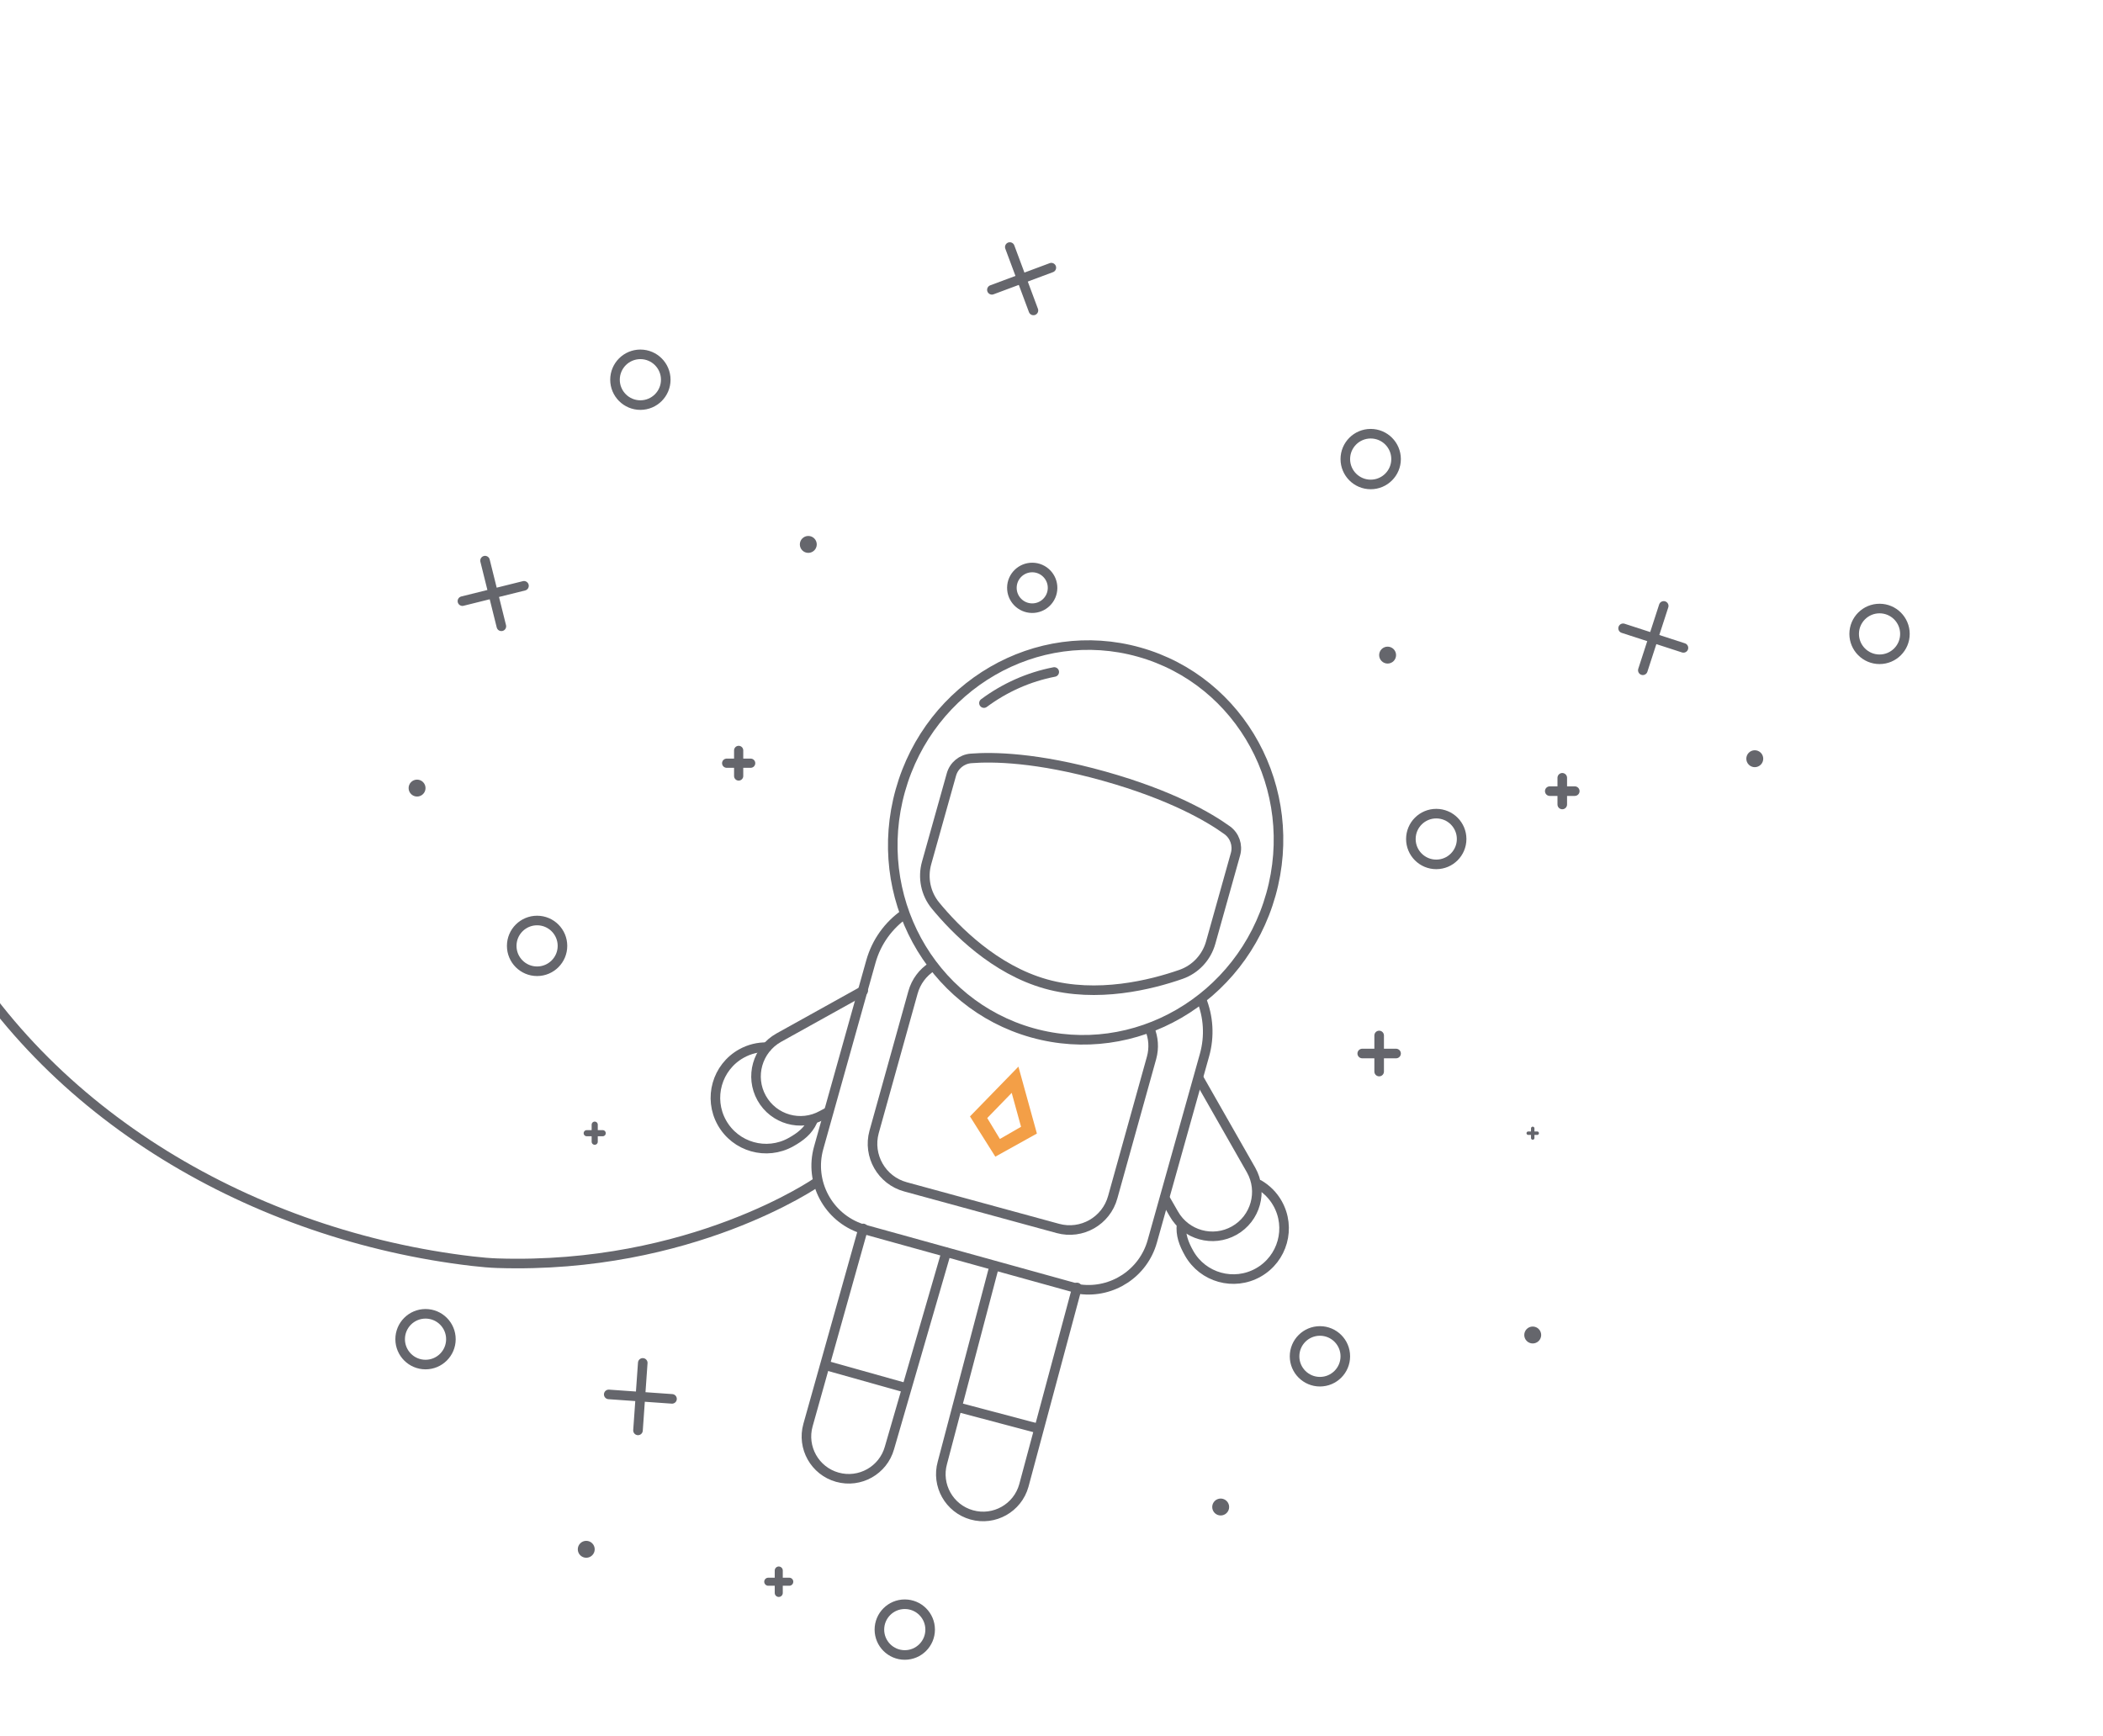 <svg width="659" height="544" viewBox="0 0 659 544" fill="none" xmlns="http://www.w3.org/2000/svg">
  <g stroke="#65666C" stroke-width="3" stroke-miterlimit="10" stroke-linecap="round">
    <path d="M521.346 189.895L514.798 210.064" />
    <path d="M508.617 196.908L527.526 203.047" />
    <path d="M151.993 175.705L157.11 196.284" />
    <path d="M144.905 188.395L164.197 183.597" />
    <path d="M316.434 77.422L323.839 97.292" />
    <path d="M310.822 90.828L329.45 83.886" />
    <path d="M201.417 427.137L199.924 448.29" />
    <path d="M210.586 438.413L190.755 437.014" />
    <path d="M432.174 324.521V335.831" />
    <path d="M426.872 330.176H437.475" />
    <path d="M489.556 243.766V252.125" />
    <path d="M485.637 247.945H493.474" />
  </g>
  <g stroke="#65666C" stroke-miterlimit="10" stroke-linecap="round">
    <path d="M231.469 235.178V243.203" stroke-width="2.88" />
    <path d="M227.708 239.191H235.231" stroke-width="2.88" />
    <path d="M244.033 492.209V499.231" stroke-width="2.52" />
    <path d="M247.324 495.721H240.741" stroke-width="2.52" />
    <path d="M186.36 352.473V357.822" stroke-width="1.919" />
    <path d="M188.863 355.146H183.855" stroke-width="1.919" />
    <path d="M480.297 353.643V356.652" stroke-width="1.079" />
    <path d="M481.704 355.146H478.891" stroke-width="1.079" />
  </g>
  <g stroke="#65666C">
    <path
      d="M588.978 206.621C593.37 206.621 596.93 203.061 596.93 198.669C596.93 194.277 593.37 190.717 588.978 190.717C584.587 190.717 581.026 194.277 581.026 198.669C581.026 203.061 584.587 206.621 588.978 206.621Z"
      stroke-width="3" stroke-miterlimit="10" stroke-linecap="round" />
    <path
      d="M450.067 270.902C454.459 270.902 458.019 267.342 458.019 262.95C458.019 258.558 454.459 254.998 450.067 254.998C445.675 254.998 442.115 258.558 442.115 262.95C442.115 267.342 445.675 270.902 450.067 270.902Z"
      stroke-width="3" stroke-miterlimit="10" stroke-linecap="round" />
    <path
      d="M168.304 304.396C172.696 304.396 176.256 300.836 176.256 296.444C176.256 292.052 172.696 288.492 168.304 288.492C163.912 288.492 160.352 292.052 160.352 296.444C160.352 300.836 163.912 304.396 168.304 304.396Z"
      stroke-width="3" stroke-miterlimit="10" stroke-linecap="round" />
    <path
      d="M429.523 151.828C433.915 151.828 437.475 148.268 437.475 143.876C437.475 139.484 433.915 135.924 429.523 135.924C425.132 135.924 421.571 139.484 421.571 143.876C421.571 148.268 425.132 151.828 429.523 151.828Z"
      stroke-width="3" stroke-miterlimit="10" stroke-linecap="round" />
    <path
      d="M200.671 126.957C205.063 126.957 208.623 123.397 208.623 119.005C208.623 114.613 205.063 111.053 200.671 111.053C196.279 111.053 192.719 114.613 192.719 119.005C192.719 123.397 196.279 126.957 200.671 126.957Z"
      stroke-width="3" stroke-miterlimit="10" stroke-linecap="round" />
    <path
      d="M133.344 427.658C137.736 427.658 141.296 424.098 141.296 419.706C141.296 415.314 137.736 411.754 133.344 411.754C128.952 411.754 125.392 415.314 125.392 419.706C125.392 424.098 128.952 427.658 133.344 427.658Z"
      stroke-width="3" stroke-miterlimit="10" stroke-linecap="round" />
    <path
      d="M283.522 518.677C287.914 518.677 291.474 515.117 291.474 510.725C291.474 506.334 287.914 502.773 283.522 502.773C279.131 502.773 275.57 506.334 275.57 510.725C275.57 515.117 279.131 518.677 283.522 518.677Z"
      stroke-width="3" stroke-miterlimit="10" stroke-linecap="round" />
    <path
      d="M413.619 433.031C418.011 433.031 421.571 429.471 421.571 425.079C421.571 420.687 418.011 417.127 413.619 417.127C409.227 417.127 405.667 420.687 405.667 425.079C405.667 429.471 409.227 433.031 413.619 433.031Z"
      stroke-width="3" stroke-miterlimit="10" stroke-linecap="round" />
  </g>
  <g fill="#65666C">
    <path
      d="M549.88 240.435C551.344 240.435 552.531 239.248 552.531 237.784C552.531 236.32 551.344 235.133 549.88 235.133C548.416 235.133 547.229 236.32 547.229 237.784C547.229 239.248 548.416 240.435 549.88 240.435Z" />
    <path
      d="M253.291 173.273C254.755 173.273 255.942 172.086 255.942 170.622C255.942 169.158 254.755 167.971 253.291 167.971C251.827 167.971 250.64 169.158 250.64 170.622C250.64 172.086 251.827 173.273 253.291 173.273Z" />
    <path
      d="M434.825 207.964C436.289 207.964 437.476 206.777 437.476 205.313C437.476 203.849 436.289 202.662 434.825 202.662C433.361 202.662 432.174 203.849 432.174 205.313C432.174 206.777 433.361 207.964 434.825 207.964Z" />
    <path
      d="M183.709 488.208C185.173 488.208 186.36 487.021 186.36 485.557C186.36 484.093 185.173 482.906 183.709 482.906C182.245 482.906 181.058 484.093 181.058 485.557C181.058 487.021 182.245 488.208 183.709 488.208Z" />
    <path
      d="M382.516 474.956C383.98 474.956 385.167 473.769 385.167 472.305C385.167 470.841 383.98 469.654 382.516 469.654C381.052 469.654 379.865 470.841 379.865 472.305C379.865 473.769 381.052 474.956 382.516 474.956Z" />
    <path
      d="M130.694 249.64C132.158 249.64 133.345 248.453 133.345 246.989C133.345 245.525 132.158 244.338 130.694 244.338C129.23 244.338 128.043 245.525 128.043 246.989C128.043 248.453 129.23 249.64 130.694 249.64Z" />
    <path
      d="M480.297 421.046C481.761 421.046 482.948 419.859 482.948 418.395C482.948 416.931 481.761 415.744 480.297 415.744C478.833 415.744 477.646 416.931 477.646 418.395C477.646 419.859 478.833 421.046 480.297 421.046Z" />
  </g>
  <g stroke="#65666C" stroke-width="3" stroke-miterlimit="10" stroke-linecap="round" stroke-linejoin="round">
    <path
      d="M256 370.5C256 370.5 216.643 397.872 155.85 395.895C153.571 395.821 150.928 395.598 148.016 395.258C80.067 387.305 14.243 349.769 -18.113 289.491C-19.002 287.835 -19.868 286.171 -20.71 284.497C-38.698 248.78 -57.015 200.696 -51.427 165.326" />
    <path
      d="M283.412 286.5C278.473 289.977 274.656 295.114 272.898 301.384L256.539 359.736C253.529 370.47 259.526 381.601 270 385.069L338.5 404.06C348.543 405.324 358.266 399.084 361.081 389.046L377.44 330.693C379.122 324.696 378.655 318.605 376.5 313.24" />
    <path
      d="M323.389 190.605C326.909 190.645 329.796 187.823 329.836 184.303C329.876 180.782 327.054 177.896 323.534 177.856C320.014 177.816 317.127 180.637 317.087 184.158C317.047 187.678 319.868 190.564 323.389 190.605Z" />
    <path
      d="M365 375.5L367.812 380.393C371.592 387.085 380.081 389.447 386.773 385.668C393.465 381.888 395.827 373.4 392.048 366.708L375.686 338" />
    <path
      d="M394.552 371.276C396.88 372.646 398.897 374.615 400.322 377.135C404.646 384.781 401.953 394.484 394.308 398.808C386.662 403.132 376.959 400.439 372.635 392.794C370.915 389.753 369.884 386.944 370.254 383.72" />
    <path
      d="M270.5 310.499L244.03 325.208C237.323 328.961 234.927 337.44 238.68 344.147C242.433 350.854 250.912 353.249 257.619 349.497L259.5 348.5" />
    <path
      d="M240.306 328.182C237.606 328.142 234.86 328.776 232.331 330.187C224.663 334.471 221.919 344.159 226.201 351.828C230.485 359.496 240.173 362.24 247.841 357.958C250.891 356.254 253.232 354.391 254.592 351.444" />
    <path
      d="M311.5 397L295.31 458.429C293.334 465.477 297.446 472.792 304.494 474.769C311.542 476.745 318.857 472.633 320.833 465.585L337.5 403.5" />
    <path d="M300.072 441L325.174 447.655" />
    <path
      d="M296.5 392.5L278.721 453.779C276.744 460.826 269.429 464.938 262.382 462.963C255.334 460.986 251.222 453.671 253.198 446.623L270.5 385.001" />
    <path d="M259.076 428.002L283.998 435.002" />
    <path
      d="M398.264 280.306C407.503 247.357 388.996 213.357 356.928 204.365C324.859 195.373 291.373 214.794 282.134 247.743C272.895 280.692 291.402 314.692 323.47 323.684C355.539 332.676 389.025 313.255 398.264 280.306Z" />
    <path d="M330.361 210.604C322.395 212.143 314.865 215.498 308.335 220.35" />
    <path
      d="M379.386 295.416C378.087 300.053 374.623 303.783 370.077 305.37C360.707 308.641 343.79 312.888 327.74 308.388C311.69 303.888 299.447 291.466 293.142 283.801C290.084 280.082 289.064 275.094 290.364 270.458L298.134 242.747C298.922 239.936 301.37 237.916 304.279 237.687C311.041 237.154 324.83 237.314 346.002 243.25C367.174 249.187 379.036 256.218 384.535 260.188C386.903 261.897 387.943 264.895 387.155 267.706L379.386 295.416Z" />
    <path
      d="M291.997 303.001C289.197 304.806 287.027 307.611 286.08 311.079L273.91 354.763C271.873 362.222 276.269 369.92 283.728 371.957L331.5 385C338.959 387.037 346.657 382.641 348.693 375.182L360.863 331.497C361.709 328.399 361.445 325.259 360.312 322.501" />
  </g>
  <path
    d="M319.134 334.288L303.952 349.89L311.899 362.505L324.925 355.26L319.134 334.288ZM313.328 356.96L309.361 350.402L317.029 342.505L319.957 353.14L313.328 356.96Z"
    fill="#F39F47" />
</svg>
